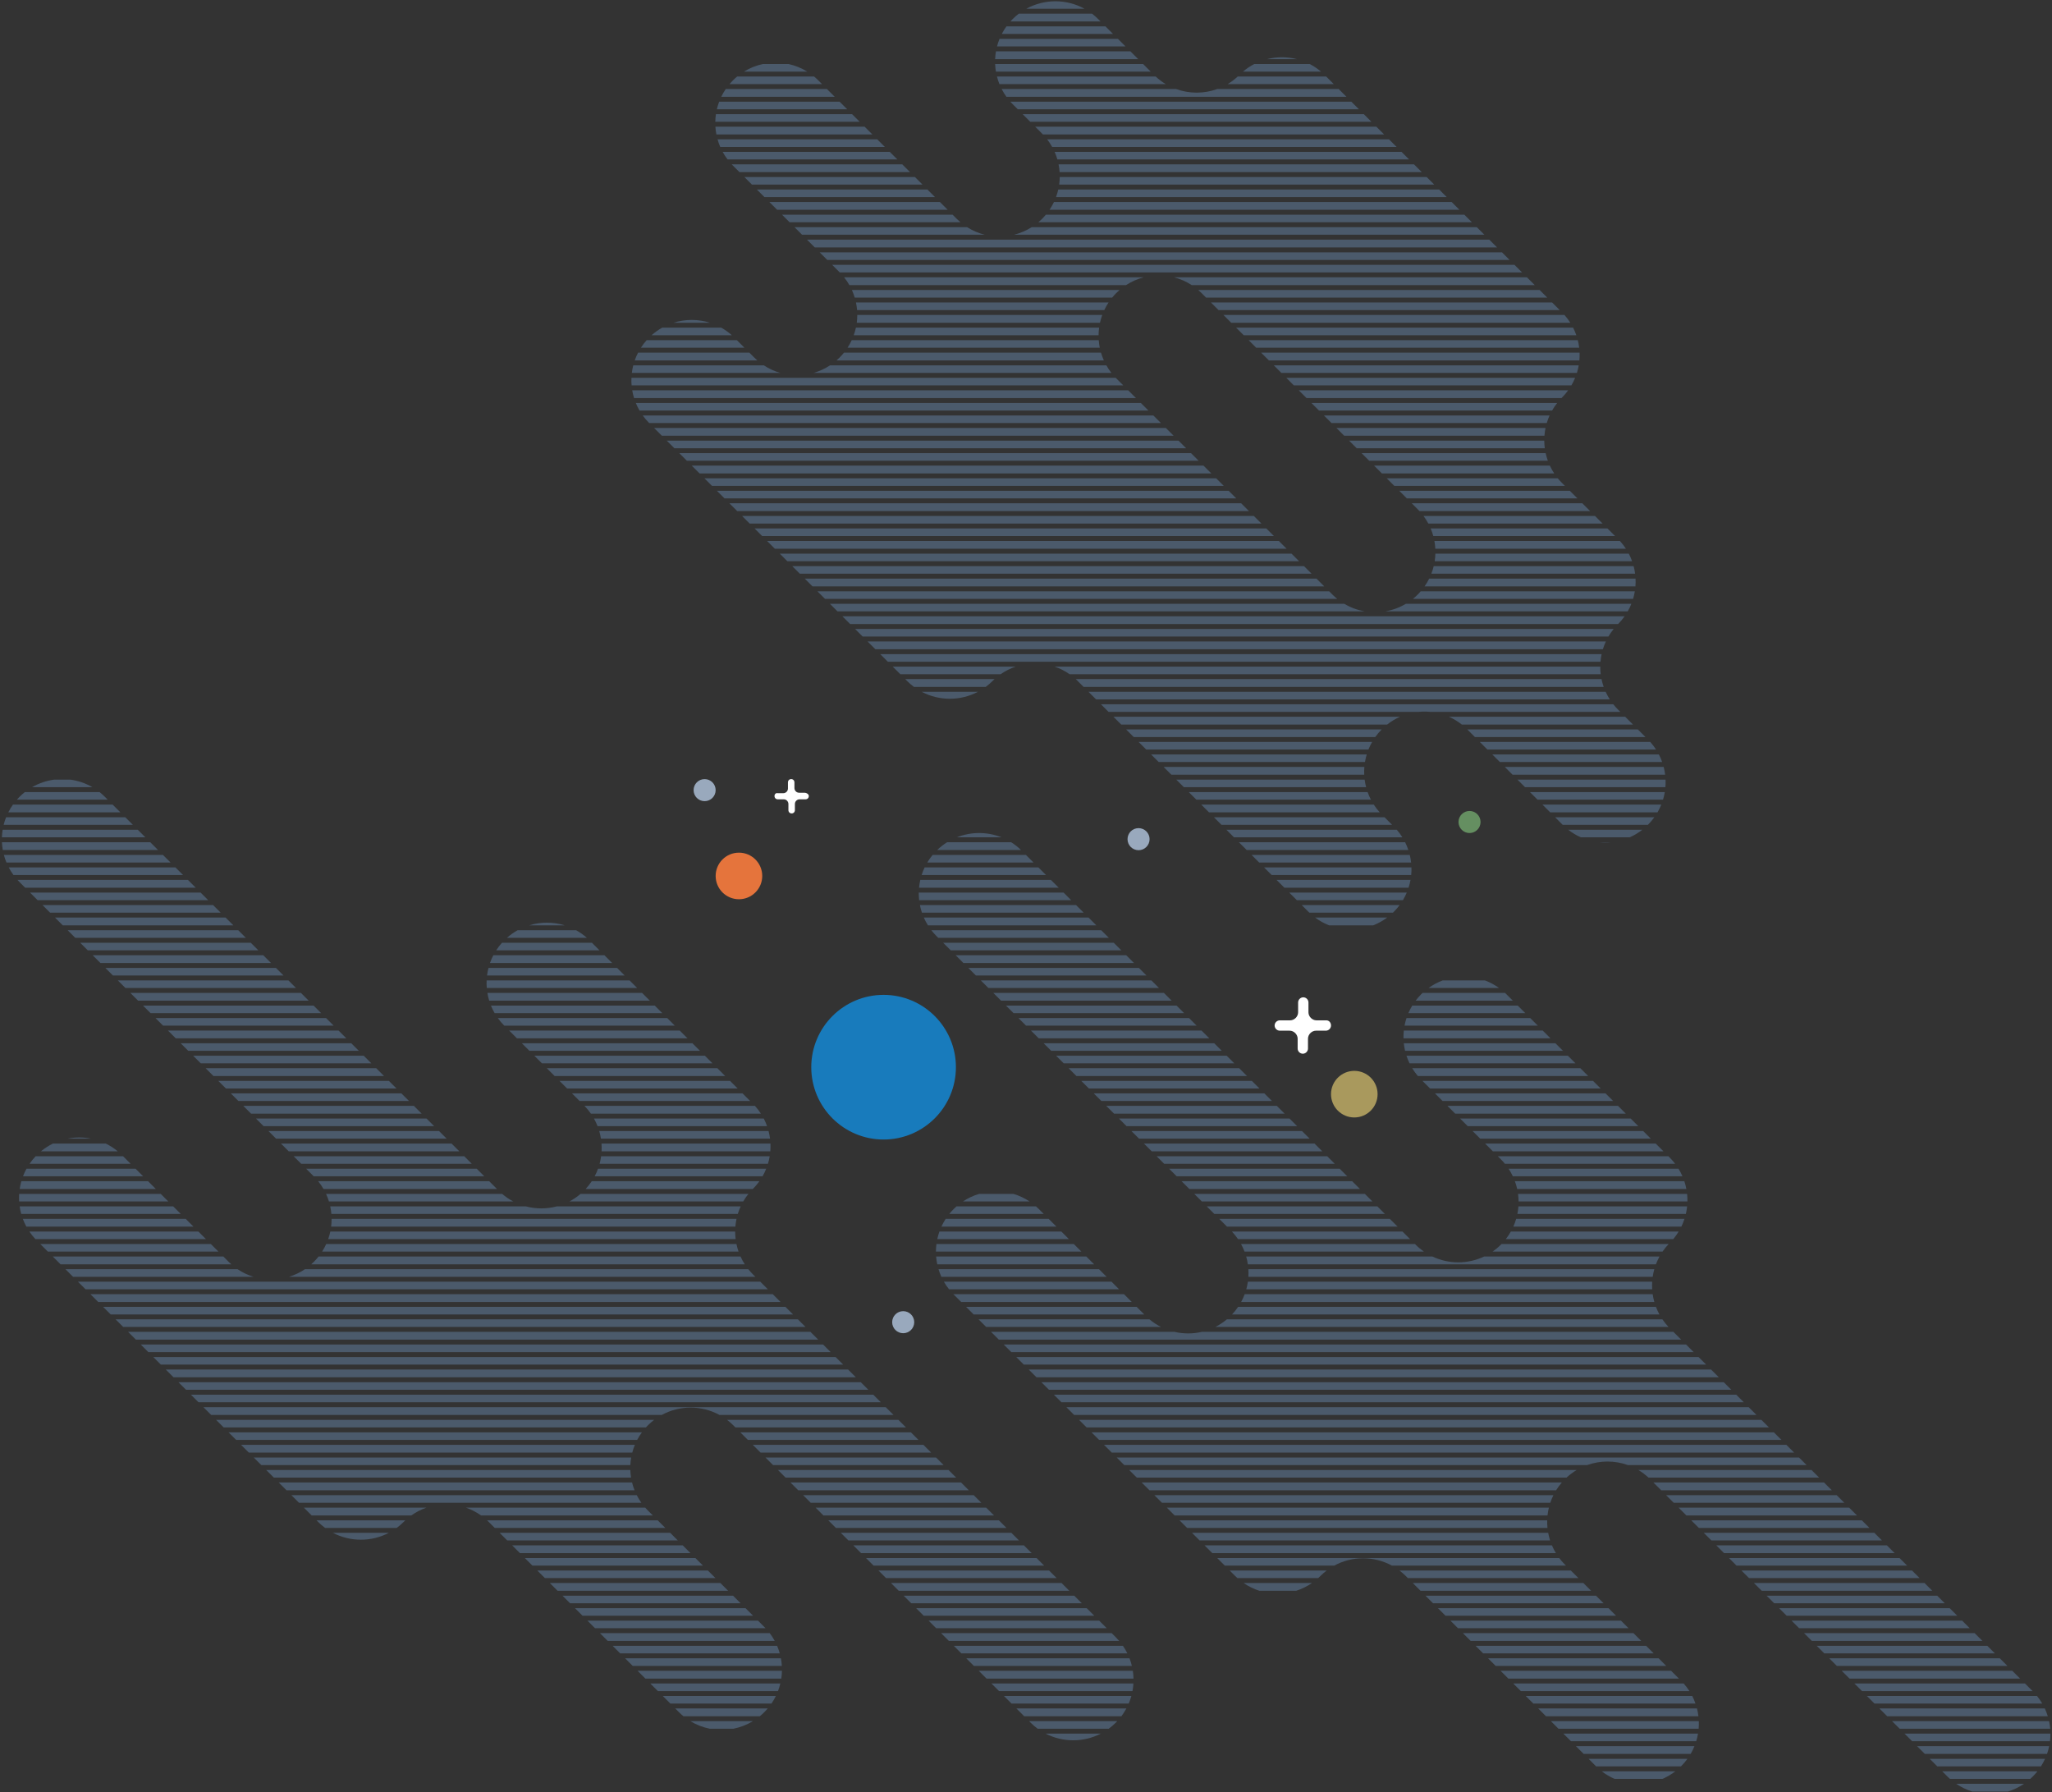 <svg width="837" height="731" viewBox="0 0 837 731" fill="none" xmlns="http://www.w3.org/2000/svg">
<rect x="0" y="0" width="837" height="731" fill="#333333" stroke="none"/>
<path fill-rule="evenodd" clip-rule="evenodd" d="M672.165 336.415C672.172 336.408 672.178 336.402 672.185 336.396C673.152 335.428 674.022 334.4 674.796 333.324H634.323L637.395 336.395C637.401 336.402 637.407 336.408 637.414 336.415H672.165ZM669.902 338.415H639.677C641.289 339.674 643.021 340.704 644.83 341.506H664.749C666.558 340.704 668.29 339.674 669.902 338.415ZM657.036 343.506H652.543C654.037 343.642 655.542 343.642 657.036 343.506ZM572.025 341.506C571.355 340.432 570.596 339.398 569.744 338.415H500.255L503.346 341.506H572.025ZM505.346 343.506H573.146C573.663 344.539 574.103 345.602 574.465 346.684H508.524L505.346 343.506ZM390.258 341.506C396.117 339.167 402.686 339.17 408.521 341.506H390.258ZM386.321 343.506H412.443C413.868 344.404 415.22 345.464 416.472 346.684H382.27C383.531 345.463 384.89 344.404 386.321 343.506ZM59.295 341.506L56.204 338.415H1.08C0.914 339.439 0.812 340.471 0.776 341.506H59.295ZM0.788 343.506H61.295L64.474 346.684H1.141C0.954 345.632 0.836 344.57 0.788 343.506ZM1.583 348.684C1.86 349.732 2.208 350.764 2.626 351.775H69.564L66.474 348.684H1.583ZM380.415 348.684C379.598 349.669 378.869 350.703 378.229 351.775H421.564L418.475 348.684H380.415ZM510.524 348.684L513.615 351.775H575.585C575.47 350.737 575.288 349.704 575.041 348.684H510.524ZM575.725 353.775H515.615L518.706 356.866H575.621C575.72 355.838 575.755 354.806 575.725 353.775ZM575.346 358.866H520.706L523.885 362.045H574.552C574.888 361.001 575.152 359.938 575.346 358.866ZM573.811 364.045H525.885L528.976 367.135H572.242C572.842 366.135 573.365 365.102 573.811 364.045ZM570.904 369.135H530.976L533.732 371.892C533.845 372.005 533.958 372.116 534.072 372.226H568.183C568.297 372.116 568.41 372.005 568.522 371.892C569.396 371.019 570.189 370.097 570.904 369.135ZM565.829 374.226H536.426C538.208 375.559 540.129 376.618 542.132 377.405H560.123C562.126 376.618 564.047 375.559 565.829 374.226ZM447.194 377.405L444.016 374.226H376.819C377.296 375.316 377.856 376.379 378.499 377.405H447.194ZM379.896 379.405H449.194L452.286 382.496H382.706L381.975 381.764C381.223 381.012 380.53 380.224 379.896 379.405ZM230.344 377.405C225.616 375.945 220.536 375.945 215.809 377.405H230.344ZM211.127 379.405H235.025C236.559 380.259 238.021 381.289 239.381 382.496H206.771C208.132 381.289 209.594 380.259 211.127 379.405ZM95.194 377.405L92.015 374.226H22.436L25.615 377.405H95.194ZM27.615 379.405H97.194L100.285 382.496H30.706L27.615 379.405ZM32.706 384.496L35.797 387.587H105.376L102.285 384.496H32.706ZM204.759 384.496C203.878 385.477 203.09 386.511 202.394 387.587H244.535L241.443 384.496H204.759ZM384.706 384.496L387.798 387.587H457.377L454.286 384.496H384.706ZM459.377 389.587H389.798L392.976 392.765H462.555L459.377 389.587ZM464.555 394.765H394.976L398.066 397.856H467.646L464.555 394.765ZM588.484 399.856H605.669C607.693 400.61 609.64 401.641 611.449 402.947H582.704C584.514 401.641 586.46 400.61 588.484 399.856ZM469.646 399.856H400.066L403.157 402.947H472.736L469.646 399.856ZM474.736 404.947H405.157L408.336 408.126H477.915L474.736 404.947ZM479.915 410.126H410.336L413.427 413.216H483.006L479.915 410.126ZM574.459 413.216C574.913 412.158 575.446 411.125 576.056 410.126H619.074L622.165 413.216H574.459ZM485.006 415.216H415.427L418.518 418.307H488.097L485.006 415.216ZM572.903 418.307C573.102 417.264 573.368 416.231 573.702 415.216H624.165L627.256 418.307H572.903ZM490.097 420.307H420.518L423.696 423.486H493.275L490.097 420.307ZM572.476 423.486C572.451 422.425 572.495 421.363 572.607 420.307H629.256L632.435 423.486H572.476ZM495.275 425.486H425.696L428.787 428.577H498.366L495.275 425.486ZM573.127 428.577C572.887 427.557 572.712 426.524 572.604 425.486H634.435L637.525 428.577H573.127ZM500.366 430.577H430.787L433.878 433.668H503.457L500.366 430.577ZM574.939 433.668C574.45 432.661 574.032 431.628 573.688 430.577H639.525L642.616 433.668H574.939ZM505.457 435.668H435.878L439.057 438.846H508.636L505.457 435.668ZM578.328 438.846C577.468 437.835 576.701 436.772 576.03 435.668H644.616L647.794 438.846H578.328ZM510.636 440.846H441.057L444.147 443.937H513.727L510.636 440.846ZM583.307 443.937L580.216 440.846H649.794L652.886 443.937H583.307ZM515.727 445.937H446.147L449.238 449.028H518.817L515.727 445.937ZM588.397 449.028L585.307 445.937H654.886L657.977 449.028H588.397ZM520.817 451.028H451.238L454.417 454.207H523.996L520.817 451.028ZM593.577 454.207L590.397 451.028H659.977L663.155 454.207H593.577ZM525.996 456.207H456.417L459.507 459.297H529.086L525.996 456.207ZM598.667 459.297L595.577 456.207H665.155L668.245 459.297H598.667ZM531.086 461.297H461.507L464.598 464.388H534.177L531.086 461.297ZM603.758 464.388L600.667 461.297H670.245L673.336 464.388H603.758ZM536.177 466.388H466.598L469.777 469.567H539.356L536.177 466.388ZM608.937 469.567L605.758 466.388H675.336L678.516 469.567H608.937ZM541.356 471.567H471.777L474.868 474.658H544.447L541.356 471.567ZM613.857 474.658C613.344 474.031 612.794 473.424 612.209 472.839L610.937 471.567H680.516L681.08 472.132C681.883 472.935 682.619 473.779 683.288 474.658H613.857ZM546.447 476.658H476.868L479.959 479.749H549.538L546.447 476.658ZM617.079 479.749C616.578 478.687 615.997 477.654 615.336 476.658H684.659C685.274 477.657 685.811 478.69 686.27 479.749H617.079ZM551.538 481.749H481.959L485.137 484.927H554.716L551.538 481.749ZM618.844 484.927C618.607 483.852 618.298 482.79 617.915 481.749H687.034C687.382 482.792 687.657 483.854 687.86 484.927H618.844ZM556.716 486.927H487.137L490.229 490.018H559.807L556.716 486.927ZM619.42 490.018C619.411 488.985 619.338 487.952 619.199 486.927H688.156C688.265 487.954 688.309 488.986 688.288 490.018H619.42ZM561.807 492.018H492.229L495.319 495.109H564.898L561.807 492.018ZM618.936 495.109C619.142 494.087 619.281 493.054 619.356 492.018H688.167C688.062 493.056 687.891 494.089 687.653 495.109H618.936ZM566.898 497.109H497.319L500.498 500.288H570.077L566.898 497.109ZM617.276 500.288C617.741 499.251 618.131 498.188 618.444 497.109H687.099C686.749 498.191 686.322 499.253 685.818 500.288H617.276ZM572.077 502.288H502.486C503.415 503.265 504.248 504.299 504.985 505.378H575.167L572.077 502.288ZM614.204 505.378C614.979 504.39 615.667 503.356 616.269 502.288H684.726C684.073 503.36 683.331 504.394 682.5 505.378H614.204ZM577.167 507.378H506.215C506.767 508.381 507.244 509.414 507.646 510.469H580.814C579.62 509.64 578.482 508.693 577.418 507.629L577.167 507.378ZM608.812 510.469C610.007 509.64 611.145 508.693 612.209 507.629C612.292 507.546 612.374 507.462 612.456 507.378H680.636C679.707 508.355 678.874 509.389 678.137 510.469H608.812ZM584.266 512.469C590.924 515.632 598.703 515.632 605.361 512.469H676.906C676.339 513.5 675.851 514.562 675.442 515.648H508.993C508.836 514.577 508.608 513.515 508.311 512.469H584.266ZM441.101 510.469L438.01 507.378H381.964C381.832 508.404 381.766 509.436 381.763 510.469H441.101ZM381.839 512.469H443.101L446.279 515.648H382.299C382.076 514.597 381.923 513.535 381.839 512.469ZM301.254 510.469C300.898 509.455 300.611 508.422 300.393 507.378H133.064C132.584 508.438 132.024 509.471 131.385 510.469H301.254ZM129.958 512.469H302.057C302.552 513.56 303.13 514.623 303.793 515.648H126.95C127.321 515.318 127.685 514.976 128.041 514.62C128.729 513.932 129.368 513.213 129.958 512.469ZM89.1 510.469L86.009 507.378H16.429L19.52 510.469H89.1ZM21.52 512.469H91.1L93.251 514.62C93.607 514.976 93.971 515.318 94.342 515.648H24.699L21.52 512.469ZM26.699 517.648L29.79 520.739H103.381C101.122 520.042 98.944 519.011 96.921 517.648H26.699ZM124.371 517.648C122.348 519.011 120.17 520.042 117.911 520.739H308.108L307.08 519.711C306.419 519.05 305.804 518.361 305.233 517.648H124.371ZM382.812 517.648C383.129 518.698 383.518 519.731 383.978 520.739H451.371L448.279 517.648H382.812ZM509.203 517.648C509.269 518.677 509.271 519.71 509.207 520.739H674.129C674.281 519.698 674.501 518.666 674.787 517.648H509.203ZM673.919 522.739H509.002C508.853 523.779 508.636 524.812 508.353 525.83H673.915C673.852 524.801 673.854 523.768 673.919 522.739ZM674.12 527.83H507.703C507.298 528.915 506.814 529.977 506.251 531.008H674.793C674.498 529.962 674.273 528.9 674.12 527.83ZM675.451 533.008H505.029C504.297 534.087 503.47 535.121 502.547 536.099H676.871C676.323 535.096 675.85 534.063 675.451 533.008ZM678.092 538.099H500.427C498.963 539.326 497.391 540.357 495.745 541.19H680.574C679.651 540.212 678.824 539.178 678.092 538.099ZM682.559 543.19H490.243C486.564 544.047 482.729 544.047 479.05 543.19H404.242L407.421 546.369H685.738L682.559 543.19ZM687.738 548.369H409.421L412.511 551.459H690.828L687.738 548.369ZM692.828 553.459H414.511L417.602 556.55H695.919L692.828 553.459ZM697.919 558.55H419.602L422.781 561.729H701.098L697.919 558.55ZM703.098 563.729H424.781L427.872 566.82H706.189L703.098 563.729ZM708.189 568.82H429.872L432.963 571.911H711.28L708.189 568.82ZM713.28 573.911H434.963L438.141 577.089H716.458L713.28 573.911ZM718.458 579.089H440.141L443.232 582.18H721.549L718.458 579.089ZM723.549 584.18H445.232L448.323 587.271H726.64L723.549 584.18ZM728.64 589.271H450.323L453.502 592.45H731.819L728.64 589.271ZM733.819 594.45H455.502L458.592 597.54H647.358C652.737 595.604 658.654 595.604 664.033 597.54H736.909L733.819 594.45ZM738.909 599.54H668.266C669.721 600.407 671.106 601.437 672.396 602.631H742L738.909 599.54ZM744 604.631H674.422L677.601 607.81H747.18L744 604.631ZM749.18 609.81H679.601L682.691 612.901H752.271L749.18 609.81ZM754.271 614.901H684.691L687.87 618.079H757.448L754.271 614.901ZM759.448 620.079H689.87L692.961 623.17H762.54L759.448 620.079ZM764.54 625.17H694.961L698.052 628.261H767.631L764.54 625.17ZM769.631 630.261H700.052L703.23 633.44H772.809L769.631 630.261ZM774.809 635.44H705.23L708.321 638.531H777.9L774.809 635.44ZM779.9 640.531H710.321L713.412 643.621H782.991L779.9 640.531ZM784.991 645.621H715.412L718.591 648.8H788.17L784.991 645.621ZM790.17 650.8H720.591L723.682 653.891H793.261L790.17 650.8ZM795.261 655.891H725.682L728.772 658.982H798.352L795.261 655.891ZM800.352 660.982H730.772L733.863 664.073H803.442L800.352 660.982ZM805.442 666.073H735.863L739.042 669.251H808.621L805.442 666.073ZM810.621 671.251H741.042L744.133 674.342H813.712L810.621 671.251ZM815.712 676.342H746.133L749.224 679.433H818.803L815.712 676.342ZM820.803 681.433H751.224L754.402 684.612H823.981L820.803 681.433ZM825.981 686.612H756.402L759.493 689.703H829.072L825.981 686.612ZM830.883 691.703H761.493L764.584 694.793H833.021C832.396 693.723 831.684 692.689 830.883 691.703ZM834.067 696.793H766.584L769.763 699.972H835.287C834.957 698.891 834.55 697.829 834.067 696.793ZM835.807 701.972H771.763L774.854 705.063H836.271C836.182 704.026 836.027 702.993 835.807 701.972ZM836.361 707.063H776.854L779.944 710.154H836.181C836.306 709.127 836.366 708.095 836.361 707.063ZM835.854 712.154H781.944L785.123 715.333H834.973C835.339 714.29 835.633 713.228 835.854 712.154ZM834.17 717.333H787.123L790.213 720.423H832.489C833.129 719.426 833.689 718.393 834.17 717.333ZM831.062 722.423H792.213L794.359 724.569C794.686 724.895 795.019 725.21 795.357 725.514H828.15C828.489 725.21 828.822 724.895 829.148 724.569C829.835 723.882 830.473 723.165 831.062 722.423ZM825.601 727.514H797.907C799.969 728.922 802.194 729.981 804.505 730.693H819.003C821.313 729.981 823.539 728.922 825.601 727.514ZM678.136 725.514C679.971 724.718 681.729 723.688 683.366 722.423H653.339C654.976 723.688 656.734 724.718 658.569 725.514H678.136ZM669.469 727.514H667.236C667.979 727.547 668.726 727.547 669.469 727.514ZM651.056 720.423H685.649C685.682 720.391 685.715 720.358 685.747 720.326C686.691 719.382 687.543 718.38 688.302 717.333H647.965L650.959 720.327C650.991 720.359 651.023 720.391 651.056 720.423ZM645.965 715.333H689.607C690.209 714.304 690.73 713.241 691.17 712.154H642.785L645.965 715.333ZM640.785 710.154H691.879C692.19 709.137 692.436 708.104 692.612 707.063H637.694L640.785 710.154ZM635.694 705.063H692.868C692.957 704.035 692.981 703.002 692.941 701.972H632.604L635.694 705.063ZM455.727 701.972C455.538 702.173 455.345 702.372 455.148 702.569C454.229 703.488 453.256 704.319 452.239 705.063H423.269C422.252 704.319 421.278 703.488 420.359 702.569L419.762 701.972H455.727ZM630.604 699.972H692.782C692.653 698.903 692.454 697.841 692.185 696.793H627.426L630.604 699.972ZM459.447 696.793C458.857 697.892 458.179 698.955 457.41 699.972H417.762L414.584 696.793H459.447ZM625.426 694.793H691.578C691.209 693.74 690.768 692.708 690.251 691.703H622.335L625.426 694.793ZM461.481 691.703C461.193 692.75 460.835 693.783 460.406 694.793H412.584L409.493 691.703H461.481ZM620.335 689.703H689.101C688.412 688.627 687.633 687.593 686.761 686.612H617.243L620.335 689.703ZM462.318 686.612C462.258 687.647 462.133 688.68 461.942 689.703H407.493L404.401 686.612H462.318ZM615.243 684.612H684.822L681.644 681.433H612.064L615.243 684.612ZM462.075 681.433C462.236 682.486 462.33 683.548 462.354 684.612H402.401L399.224 681.433H462.075ZM610.064 679.433H679.644L676.553 676.342H606.974L610.064 679.433ZM460.725 676.342C461.114 677.354 461.434 678.387 461.684 679.433H397.224L394.132 676.342H460.725ZM604.974 674.342H674.553L671.462 671.251H601.883L604.974 674.342ZM458.041 671.251C458.726 672.246 459.329 673.279 459.851 674.342H392.132L389.041 671.251H458.041ZM599.883 669.251H669.462L666.283 666.073H596.704L599.883 669.251ZM453.442 666.073L455.148 667.779C455.625 668.256 456.078 668.747 456.508 669.251H387.041L383.862 666.073H453.442ZM594.704 664.073H664.283L661.192 660.982H591.613L594.704 664.073ZM448.352 660.982L451.442 664.073H381.862L378.771 660.982H448.352ZM589.613 658.982H659.192L656.102 655.891H586.522L589.613 658.982ZM443.26 655.891L446.352 658.982H376.771L373.681 655.891H443.26ZM584.522 653.891H654.102L651.011 650.8H581.432L584.522 653.891ZM438.169 650.8L441.26 653.891H371.681L368.59 650.8H438.169ZM528.71 648.8H513.698C511.437 648.076 509.258 647.017 507.24 645.621H535.168C533.15 647.017 530.972 648.076 528.71 648.8ZM579.432 648.8H649.011L645.832 645.621H576.253L579.432 648.8ZM574.253 643.621H643.832L640.741 640.531H570.838C571.726 641.204 572.578 641.947 573.389 642.757L574.253 643.621ZM567.747 638.531C560.439 634.549 551.548 634.549 544.24 638.531H499.583L496.492 635.44H635.999C636.692 636.363 637.46 637.249 638.301 638.09L638.741 638.531H567.747ZM634.646 633.44C634.021 632.413 633.48 631.35 633.021 630.261H491.313L494.492 633.44H634.646ZM420.809 633.44L417.631 630.261H348.051L351.229 633.44H420.809ZM281.65 633.44L278.472 630.261H208.892L212.07 633.44H281.65ZM214.07 635.44H283.65L286.741 638.531H217.161L214.07 635.44ZM219.161 640.531L222.252 643.621H291.832L288.741 640.531H219.161ZM358.32 640.531L361.411 643.621H430.991L427.9 640.531H358.32ZM425.9 638.531L422.809 635.44H353.229L356.32 638.531H425.9ZM501.583 640.531H541.149C540.262 641.204 539.409 641.947 538.599 642.757C538.301 643.054 537.998 643.342 537.689 643.621H504.719C504.41 643.342 504.107 643.054 503.81 642.757L501.583 640.531ZM432.991 645.621L436.169 648.8H366.59L363.411 645.621H432.991ZM293.832 645.621H224.252L227.431 648.8H297.01L293.832 645.621ZM299.01 650.8H229.431L232.521 653.891H302.101L299.01 650.8ZM304.101 655.891H234.521L237.612 658.982H307.191L304.101 655.891ZM309.191 660.982H239.612L242.703 664.073H312.267C312.097 663.892 311.924 663.714 311.747 663.537L309.191 660.982ZM313.962 666.073H244.703L247.882 669.251H316.013C315.419 668.153 314.735 667.09 313.962 666.073ZM316.979 671.251H249.882L252.973 674.342H318.063C317.772 673.294 317.411 672.261 316.979 671.251ZM318.529 676.342H254.973L258.063 679.433H318.914C318.852 678.397 318.723 677.365 318.529 676.342ZM318.955 681.433H260.063L263.241 684.612H318.685C318.844 683.558 318.934 682.496 318.955 681.433ZM318.298 686.612H265.241L268.333 689.703H317.347C317.732 688.69 318.051 687.657 318.298 686.612ZM316.48 691.703H270.333L273.424 694.793H314.682C315.362 693.799 315.962 692.765 316.48 691.703ZM313.157 696.793H275.424L276.957 698.327C277.541 698.911 278.146 699.459 278.771 699.972H309.932C310.557 699.459 311.163 698.91 311.747 698.326C312.243 697.83 312.713 697.319 313.157 696.793ZM307.112 701.972H281.591C284.071 703.481 286.761 704.511 289.525 705.063H299.179C301.943 704.511 304.632 703.481 307.112 701.972ZM426.505 707.063C433.545 710.688 441.961 710.688 449.002 707.063H426.505ZM206.892 628.261H276.472L273.381 625.17H203.801L206.892 628.261ZM201.801 623.17H271.381L268.29 620.079H198.684C198.922 620.3 199.156 620.526 199.388 620.757L201.801 623.17ZM165.303 620.079C165.064 620.3 164.83 620.526 164.599 620.757C163.713 621.643 162.776 622.448 161.799 623.17H132.609C131.631 622.448 130.695 621.643 129.809 620.757L129.131 620.079H165.303ZM196.224 618.079H266.29L264.301 616.09C263.914 615.703 263.542 615.306 263.187 614.901H190.06C192.221 615.65 194.298 616.709 196.224 618.079ZM173.927 614.901C171.766 615.65 169.688 616.709 167.763 618.079H127.131L123.953 614.901H173.927ZM121.953 612.901H261.605C260.9 611.908 260.279 610.874 259.739 609.81H118.862L121.953 612.901ZM116.862 607.81H258.835C258.42 606.77 258.079 605.708 257.812 604.631H113.683L116.862 607.81ZM111.683 602.631H257.403C257.238 601.607 257.138 600.574 257.103 599.54H108.592L111.683 602.631ZM106.592 597.54H257.115C257.164 596.505 257.276 595.473 257.455 594.45H103.501L106.592 597.54ZM101.501 592.45H257.892C258.174 591.372 258.53 590.31 258.961 589.271H98.323L101.501 592.45ZM96.323 587.271H259.898C260.458 586.205 261.102 585.172 261.829 584.18H93.231L96.323 587.271ZM91.231 582.18H263.463C263.733 581.881 264.013 581.588 264.301 581.3C265.105 580.496 265.951 579.759 266.832 579.089H88.141L91.231 582.18ZM86.141 577.089H269.916C277.237 573.088 286.153 573.088 293.475 577.089H364.458L361.28 573.911H82.962L86.141 577.089ZM80.962 571.911H359.28L356.189 568.82H77.872L80.962 571.911ZM75.872 566.82H354.189L351.098 563.729H72.78L75.872 566.82ZM70.78 561.729H349.098L345.919 558.55H67.602L70.78 561.729ZM65.602 556.55H343.919L340.828 553.459H62.51L65.602 556.55ZM60.51 551.459H338.828L335.738 548.369H57.42L60.51 551.459ZM55.42 546.369H333.738L330.559 543.19H52.241L55.42 546.369ZM50.241 541.19H328.559L325.468 538.099H47.15L50.241 541.19ZM45.15 536.099H323.468L320.377 533.008H42.059L45.15 536.099ZM40.059 531.008H318.377L315.199 527.83H36.881L40.059 531.008ZM34.881 525.83H313.199L310.108 522.739H31.79L34.881 525.83ZM385.005 522.739C385.618 523.809 386.317 524.842 387.104 525.83H456.462L453.371 522.739H385.005ZM458.462 527.83H388.882C388.912 527.861 388.943 527.892 388.975 527.923L392.06 531.008H461.64L458.462 527.83ZM463.64 533.008H394.06L397.15 536.099H466.73L463.64 533.008ZM468.866 538.099H399.15L402.241 541.19H473.548C471.902 540.357 470.33 539.326 468.866 538.099ZM366.458 579.089H296.559C297.439 579.759 298.285 580.496 299.09 581.3L299.97 582.18H369.549L366.458 579.089ZM371.549 584.18H301.97L305.061 587.271H374.64L371.549 584.18ZM376.64 589.271H307.061L310.239 592.45H379.819L376.64 589.271ZM381.819 594.45H312.239L315.33 597.54H384.909L381.819 594.45ZM386.909 599.54H317.33L320.421 602.631H390L386.909 599.54ZM392 604.631H322.421L325.6 607.81H395.18L392 604.631ZM468.862 607.81L465.684 604.631H637.063C636.19 605.641 635.413 606.704 634.731 607.81H468.862ZM397.18 609.81H327.6L330.69 612.901H400.271L397.18 609.81ZM473.953 612.901L470.862 609.81H633.624C633.127 610.816 632.703 611.849 632.353 612.901H473.953ZM402.271 614.901H332.69L335.869 618.079H405.448L402.271 614.901ZM479.132 618.079L475.953 614.901H631.778C631.524 615.949 631.341 617.011 631.228 618.079H479.132ZM407.448 620.079H337.869L340.96 623.17H410.54L407.448 620.079ZM484.223 623.17L481.132 620.079H631.097C631.071 621.111 631.109 622.143 631.213 623.17H484.223ZM412.54 625.17H342.96L346.051 628.261H415.631L412.54 625.17ZM489.313 628.261L486.223 625.17H631.497C631.689 626.213 631.949 627.245 632.277 628.261H489.313ZM638.996 602.631H463.684L460.592 599.54H643.125C641.67 600.407 640.285 601.437 638.996 602.631ZM158.607 625.17H135.8C142.924 628.903 151.484 628.903 158.607 625.17ZM14.445 505.378H84.009L80.919 502.288H11.97C12.7 503.367 13.525 504.401 14.445 505.378ZM10.752 500.288H78.919L75.74 497.109H9.303C9.707 498.194 10.19 499.257 10.752 500.288ZM8.656 495.109H73.74L70.649 492.018H8.01C8.158 493.058 8.374 494.091 8.656 495.109ZM7.807 490.018H68.649L65.558 486.927H7.814C7.747 487.956 7.745 488.989 7.807 490.018ZM8.026 484.927H63.558L60.38 481.749H8.711C8.412 482.795 8.184 483.857 8.026 484.927ZM9.378 479.749H58.38L55.289 476.658H10.812C10.259 477.661 9.781 478.694 9.378 479.749ZM12.045 474.658H53.289L50.198 471.567H14.551C13.62 472.544 12.785 473.578 12.045 474.658ZM16.693 469.567H48.045C46.507 468.291 44.85 467.231 43.115 466.388H21.623C19.889 467.231 18.231 468.291 16.693 469.567ZM27.586 464.388H37.151C33.996 463.764 30.742 463.764 27.586 464.388ZM114.598 466.388L117.777 469.567H187.355L184.177 466.388H114.598ZM182.177 464.388H112.598L109.507 461.297H179.086L182.177 464.388ZM245.352 466.388C245.431 467.446 245.441 468.508 245.384 469.567H314.209C314.297 468.509 314.315 467.447 314.267 466.388H245.352ZM314.093 464.388H245.119C244.955 463.347 244.724 462.314 244.425 461.297H313.493C313.76 462.316 313.96 463.348 314.093 464.388ZM312.879 459.297C312.506 458.244 312.059 457.211 311.537 456.207H242.282C242.845 457.209 243.332 458.242 243.743 459.297H312.879ZM177.086 459.297L173.996 456.207H104.417L107.507 459.297H177.086ZM102.417 454.207H171.996L168.816 451.028H99.238L102.417 454.207ZM97.238 449.028H166.816L163.726 445.937H94.147L97.238 449.028ZM92.147 443.937H161.726L158.635 440.846H89.056L92.147 443.937ZM87.056 438.846H156.635L153.457 435.668H83.878L87.056 438.846ZM81.878 433.668H151.457L148.366 430.577H78.787L81.878 433.668ZM76.787 428.577H146.366L143.275 425.486H73.696L76.787 428.577ZM71.696 423.486H141.275L138.096 420.307H68.517L71.696 423.486ZM66.517 418.307H136.096L133.005 415.216H63.426L66.517 418.307ZM61.426 413.216H131.005L127.915 410.126H58.336L61.426 413.216ZM56.336 408.126H125.915L122.736 404.947H53.157L56.336 408.126ZM51.157 402.947H120.736L117.645 399.856H48.066L51.157 402.947ZM46.066 397.856H115.645L112.554 394.765H42.975L46.066 397.856ZM40.975 392.765H110.554L107.376 389.587H37.797L40.975 392.765ZM201.23 389.587C200.694 390.619 200.235 391.682 199.855 392.765H249.713L246.535 389.587H201.23ZM251.713 394.765H199.248C198.985 395.784 198.789 396.817 198.659 397.856H254.804L251.713 394.765ZM256.804 399.856H198.491C198.447 400.886 198.467 401.919 198.552 402.947H259.895L256.804 399.856ZM261.895 404.947H198.8C198.978 406.019 199.226 407.081 199.545 408.126H265.073L261.895 404.947ZM267.073 410.126H200.253C200.68 411.182 201.183 412.215 201.762 413.216H270.164L267.073 410.126ZM272.164 415.216H203.053C203.83 416.301 204.706 417.337 205.682 418.312L275.255 418.307L272.164 415.216ZM277.255 420.307H207.677L210.855 423.486H280.434L277.255 420.307ZM282.434 425.486H212.855L215.946 428.577H285.524L282.434 425.486ZM287.524 430.577H217.946L221.037 433.668H290.616L287.524 430.577ZM292.616 435.668H223.037L226.215 438.846H295.794L292.616 435.668ZM297.794 440.846H228.215L231.306 443.937H300.885L297.794 440.846ZM302.885 445.937H233.306L236.396 449.028H305.976L302.885 445.937ZM307.933 451.028H238.395C239.375 452.029 240.253 453.093 241.028 454.207H310.375C309.659 453.099 308.845 452.035 307.933 451.028ZM313.96 471.567H245.194C245.053 472.607 244.844 473.639 244.569 474.658H313.24C313.548 473.641 313.787 472.608 313.96 471.567ZM312.539 476.658H243.937C243.553 477.712 243.095 478.745 242.562 479.749H311.044C311.618 478.747 312.117 477.714 312.539 476.658ZM309.764 481.749H241.376C240.645 482.858 239.813 483.922 238.884 484.927L307.08 484.922C308.078 483.924 308.973 482.862 309.764 481.749ZM305.28 486.927H236.808C235.387 488.146 233.86 489.176 232.262 490.018H303.16C303.779 488.948 304.486 487.914 305.28 486.927ZM302.124 492.018H227.134C222.996 493.115 218.63 493.115 214.492 492.018H134.698C134.918 493.039 135.073 494.072 135.162 495.109H300.944C301.266 494.059 301.659 493.026 302.124 492.018ZM387.198 495.109C387.749 494.427 388.341 493.767 388.975 493.133C389.362 492.746 389.759 492.374 390.164 492.018H422.575C422.98 492.374 423.377 492.746 423.765 493.133L425.74 495.109H387.198ZM300.424 497.109H135.253C135.258 498.171 135.194 499.233 135.062 500.288H299.951C300.039 499.221 300.197 498.159 300.424 497.109ZM383.991 500.288C384.491 499.196 385.075 498.133 385.744 497.109H427.74L430.92 500.288H383.991ZM299.868 502.288H134.729C134.51 503.332 134.223 504.364 133.867 505.378H300.059C299.931 504.352 299.868 503.32 299.868 502.288ZM382.306 505.378C382.528 504.334 382.819 503.302 383.18 502.288H432.92L436.01 505.378H382.306ZM419.964 490.018H392.775C394.847 488.64 397.08 487.61 399.394 486.927H413.346C415.659 487.61 417.893 488.64 419.964 490.018ZM134.177 490.018H209.364C207.766 489.176 206.239 488.146 204.818 486.927H132.998C133.462 487.935 133.855 488.968 134.177 490.018ZM131.96 484.927H202.716L199.538 481.749H129.771C130.593 482.762 131.323 483.825 131.96 484.927ZM127.959 479.749H197.538L194.447 476.658H124.868L127.959 479.749ZM122.868 474.658H192.447L189.355 471.567H119.777L122.868 474.658ZM617.074 408.126H577.416C578.101 407.219 578.855 406.349 579.682 405.523C579.878 405.327 580.076 405.135 580.277 404.947H613.876C614.077 405.135 614.275 405.327 614.472 405.523L617.074 408.126ZM20.436 372.226H90.015L86.924 369.135H17.345L20.436 372.226ZM15.345 367.135H84.924L81.835 364.045H12.255L15.345 367.135ZM10.255 362.045H79.835L76.655 358.866H7.119C7.395 359.171 7.68 359.47 7.974 359.764L10.255 362.045ZM5.489 356.866H74.655L71.564 353.775H3.562C4.121 354.841 4.763 355.874 5.489 356.866ZM377.156 353.775C376.675 354.782 376.267 355.815 375.931 356.866H426.656L423.564 353.775H377.156ZM428.656 358.866H375.383C375.143 359.915 374.972 360.978 374.871 362.045H431.835L428.656 358.866ZM433.835 364.045H374.764C374.75 365.076 374.802 366.109 374.917 367.135H436.925L433.835 364.045ZM438.925 369.135H375.226C375.431 370.178 375.705 371.211 376.047 372.226H442.016L438.925 369.135ZM1.49 336.415H54.204L51.113 333.324H2.48C2.081 334.336 1.75 335.368 1.49 336.415ZM3.377 331.324H49.113L45.935 328.145H5.292C4.566 329.166 3.928 330.229 3.377 331.324ZM6.875 326.145H43.935L42.693 324.903C42.031 324.241 41.339 323.625 40.623 323.054H10.129C9.383 323.645 8.664 324.285 7.974 324.974C7.593 325.355 7.227 325.746 6.875 326.145ZM13.07 321.054H37.697C34.868 319.41 31.776 318.379 28.616 317.964H22.173C19.011 318.379 15.912 319.409 13.07 321.054ZM479.804 317.964L482.895 321.054H557.229C556.963 320.036 556.764 319.003 556.631 317.964H479.804ZM556.457 315.964H477.804L474.625 312.785H556.516C556.428 313.842 556.408 314.904 556.457 315.964ZM616.963 315.964H679.21C679.077 314.895 678.875 313.833 678.602 312.785H613.784L616.963 315.964ZM618.963 317.964H679.376C679.419 318.994 679.397 320.026 679.312 321.054H622.054L618.963 317.964ZM624.054 323.054H679.062C678.889 324.096 678.647 325.129 678.34 326.145H627.145L624.054 323.054ZM557.843 323.054H484.895L487.985 326.145H559.186C558.664 325.141 558.216 324.108 557.843 323.054ZM560.347 328.145H489.985L493.164 331.324H562.787C561.875 330.317 561.062 329.254 560.347 328.145ZM632.323 331.324H676.09C676.687 330.295 677.203 329.233 677.639 328.145H629.145L632.323 331.324ZM564.744 333.324H495.164L498.255 336.415H567.835L564.744 333.324ZM611.784 310.785H677.988C677.615 309.732 677.169 308.699 676.648 307.694H608.693L611.784 310.785ZM556.764 310.785C556.937 309.743 557.177 308.711 557.484 307.694H469.534L472.625 310.785H556.764ZM467.534 305.694H558.186C558.608 304.638 559.106 303.605 559.682 302.603H464.443L467.534 305.694ZM462.443 300.603H560.963C561.732 299.521 562.6 298.486 563.565 297.512H459.353L462.443 300.603ZM457.353 295.512H565.801C567.441 294.214 569.209 293.154 571.057 292.334H454.174L457.353 295.512ZM452.174 290.334H578.686C580.251 290.184 581.827 290.184 583.393 290.334H660.912L659.951 289.373C659.27 288.691 658.637 287.98 658.052 287.243H449.083L452.174 290.334ZM447.083 285.243H656.621C655.98 284.246 655.419 283.212 654.938 282.152H443.992L447.083 285.243ZM441.992 280.152H654.133C653.766 279.109 653.472 278.047 653.25 276.973H438.775C439.061 277.233 439.341 277.501 439.616 277.776L441.992 280.152ZM405.668 276.973C405.383 277.233 405.103 277.501 404.827 277.776C403.956 278.647 403.037 279.439 402.078 280.152H372.787C371.828 279.439 370.908 278.647 370.037 277.776L369.234 276.973H405.668ZM436.274 274.973H652.921C652.796 273.947 652.735 272.915 652.739 271.883H430.179C432.312 272.611 434.366 273.641 436.274 274.973ZM414.266 271.883C412.132 272.611 410.078 273.641 408.17 274.973H367.234L364.144 271.883H414.266ZM362.144 269.883H652.828C652.916 268.845 653.07 267.813 653.29 266.792H359.053L362.144 269.883ZM357.053 264.792H653.809C654.138 263.711 654.544 262.649 655.025 261.613H353.874L357.053 264.792ZM351.874 259.613H656.07C656.694 258.542 657.406 257.509 658.205 256.522H348.783L351.874 259.613ZM346.783 254.522H660.012C661.005 253.522 661.896 252.458 662.683 251.344H343.604L346.783 254.522ZM341.604 249.344H556.681C553.769 248.84 550.93 247.81 548.316 246.253H338.514L341.604 249.344ZM336.514 244.253H545.447C544.771 243.707 544.118 243.12 543.49 242.492L542.161 241.162H333.424L336.514 244.253ZM331.424 239.162H540.161L536.982 235.984H328.245L331.424 239.162ZM326.245 233.984H534.982L531.891 230.892H323.153L326.245 233.984ZM321.153 228.892H529.891L526.8 225.802H318.062L321.153 228.892ZM316.062 223.802H524.8L521.622 220.624H312.885L316.062 223.802ZM310.885 218.624H519.622L516.531 215.533H307.794L310.885 218.624ZM305.794 213.533H514.531L511.44 210.441H302.703L305.794 213.533ZM300.703 208.441H509.44L506.262 205.263H297.524L300.703 208.441ZM295.524 203.263H504.262L501.17 200.171H292.433L295.524 203.263ZM290.433 198.171H499.17L496.08 195.082H287.343L290.433 198.171ZM285.344 193.082H494.08L490.901 189.902H282.164L285.344 193.082ZM280.164 187.902H488.901L485.811 184.812H277.073L280.164 187.902ZM275.073 182.812H483.811L480.72 179.721H271.982L275.073 182.812ZM269.982 177.721H478.72L475.541 174.542H266.805L269.982 177.721ZM264.805 172.542H473.541L470.45 169.452H262.164C262.931 170.515 263.793 171.531 264.75 172.488L264.805 172.542ZM260.865 167.452H468.45L465.359 164.36H259.346C259.775 165.417 260.282 166.45 260.865 167.452ZM258.632 162.36H463.359L460.181 159.182H257.878C258.058 160.253 258.31 161.315 258.632 162.36ZM257.626 157.182H458.181L455.314 154.315C455.24 154.241 455.166 154.166 455.093 154.091H257.558C257.516 155.121 257.539 156.154 257.626 157.182ZM257.721 152.091H318.277C315.928 151.417 313.659 150.387 311.555 149H258.301C258.041 150.02 257.848 151.052 257.721 152.091ZM258.902 147H308.924C308.496 146.628 308.078 146.238 307.671 145.83L305.662 143.822H260.269C259.735 144.854 259.279 145.917 258.902 147ZM261.424 141.822H303.662L300.571 138.73H263.774C262.898 139.712 262.115 140.746 261.424 141.822ZM265.773 136.73H298.516C297.167 135.526 295.719 134.496 294.199 133.64H270.09C268.57 134.496 267.122 135.526 265.773 136.73ZM274.688 131.64H289.601C284.757 130.102 279.532 130.102 274.688 131.64ZM349.118 133.64C348.893 134.684 348.599 135.717 348.236 136.73H448.103C448.11 135.698 448.184 134.665 448.321 133.64H349.118ZM448.674 131.64H349.465C349.603 130.585 349.673 129.523 349.673 128.461H449.599C449.218 129.503 448.909 130.565 448.674 131.64ZM504.218 133.64L507.309 136.73H642.978C642.614 135.678 642.177 134.645 641.666 133.64H504.218ZM640.528 131.64H502.218L499.04 128.461H638.135C639.029 129.469 639.828 130.533 640.528 131.64ZM636.198 126.461L633.107 123.371H493.949L497.04 126.461H636.198ZM450.433 126.461C450.932 125.4 451.511 124.367 452.17 123.371H349.148C349.362 124.392 349.511 125.425 349.594 126.461H450.433ZM348.641 121.371H453.645C454.164 120.735 454.722 120.119 455.314 119.526C455.75 119.091 456.197 118.675 456.655 118.28H347.483C347.94 119.288 348.326 120.321 348.641 121.371ZM346.463 116.28H459.314C461.566 114.813 464.005 113.754 466.525 113.101H344.306C345.116 114.115 345.836 115.178 346.463 116.28ZM342.521 111.101H620.837L617.746 108.01H339.431L342.461 111.04C342.481 111.06 342.501 111.08 342.521 111.101ZM337.431 106.01H615.746L612.656 102.919H334.34L337.431 106.01ZM332.34 100.919H610.656L607.478 97.74H329.161L332.34 100.919ZM327.161 95.74H401.684C399.17 95.113 396.734 94.082 394.48 92.649H324.07L327.161 95.74ZM322.07 90.649H391.767C391.25 90.212 390.748 89.749 390.261 89.262L388.558 87.559H318.979L322.07 90.649ZM316.979 85.559H386.558L383.379 82.38H313.801L316.979 85.559ZM311.801 80.38H381.379L378.288 77.29H308.71L311.801 80.38ZM306.71 75.29H376.288L373.197 72.198H303.619L306.71 75.29ZM301.619 70.198H371.197L368.019 67.019H298.456C298.626 67.199 298.798 67.377 298.974 67.553L301.619 70.198ZM296.76 65.019H366.019L362.928 61.929H294.757C295.34 62.996 296.007 64.03 296.76 65.019ZM293.78 59.929H360.928L357.837 56.838H292.683C292.978 57.887 293.344 58.919 293.78 59.929ZM292.209 54.838H355.837L352.658 51.66H291.807C291.871 52.725 292.006 53.787 292.209 54.838ZM291.767 49.66H350.658L347.567 46.568H292.023C291.873 47.593 291.787 48.626 291.767 49.66ZM292.402 44.568H345.567L342.477 41.477H293.34C292.958 42.49 292.646 43.523 292.402 44.568ZM294.197 39.477H340.477L337.299 36.3H296.037C295.338 37.322 294.725 38.384 294.197 39.477ZM297.561 34.3H335.299L333.763 32.764C333.213 32.214 332.644 31.696 332.057 31.209H300.68C300.093 31.696 299.523 32.214 298.974 32.764C298.477 33.261 298.006 33.773 297.561 34.3ZM303.461 29.209H329.275C326.883 27.73 324.293 26.7 321.626 26.118H311.11C308.443 26.7 305.854 27.73 303.461 29.209ZM405.907 26.118C405.949 27.152 406.056 28.185 406.228 29.209H469.366L466.275 26.118H405.907ZM464.275 24.118H405.908C405.952 23.053 406.063 21.991 406.245 20.939H461.097L464.275 24.118ZM511.59 26.118C509.975 26.956 508.433 27.987 506.997 29.209H538.832C537.396 27.987 535.854 26.956 534.239 26.118H511.59ZM516.844 24.118H528.985C525.005 23.106 520.824 23.106 516.844 24.118ZM540.946 31.209H504.859C503.576 32.401 502.197 33.431 500.749 34.3H544.037L540.946 31.209ZM546.037 36.3H496.551C491.118 38.279 485.131 38.279 479.698 36.3H408.568C409.128 37.395 409.774 38.458 410.509 39.477H549.215L546.037 36.3ZM551.215 41.477H412.114C412.431 41.833 412.76 42.181 413.101 42.522L415.147 44.568H554.306L551.215 41.477ZM556.306 46.568H417.147L420.238 49.66H559.397L556.306 46.568ZM561.396 51.66H422.238L425.051 54.472C425.172 54.593 425.292 54.715 425.41 54.838H564.575L561.396 51.66ZM566.575 56.838H427.136C427.901 57.827 428.581 58.861 429.175 59.929H569.666L566.575 56.838ZM571.666 61.929H430.171C430.617 62.938 430.991 63.971 431.295 65.019H574.757L571.666 61.929ZM576.757 67.019H431.783C431.994 68.071 432.135 69.133 432.207 70.198H579.936L576.757 67.019ZM581.936 72.198H432.262C432.248 73.232 432.169 74.264 432.025 75.29H585.026L581.936 72.198ZM587.026 77.29H431.661C431.426 78.335 431.12 79.367 430.747 80.38H590.117L587.026 77.29ZM592.117 82.38H429.907C429.391 83.473 428.788 84.536 428.101 85.559H595.296L592.117 82.38ZM597.296 87.559H426.604C426.118 88.144 425.6 88.713 425.051 89.262C424.563 89.749 424.062 90.212 423.545 90.649H600.386L597.296 87.559ZM602.386 92.649H420.831C418.577 94.082 416.142 95.113 413.628 95.74H605.478L602.386 92.649ZM407.658 34.3H475.5C474.052 33.431 472.673 32.401 471.39 31.209H406.648C406.915 32.255 407.252 33.288 407.658 34.3ZM459.097 18.939L456.006 15.848H407.701C407.289 16.859 406.947 17.891 406.676 18.939H459.097ZM408.623 13.848H454.006L450.916 10.758H410.522C409.807 11.75 409.173 12.783 408.623 13.848ZM412.131 8.758H448.916L447.891 7.732C447.109 6.951 446.289 6.233 445.436 5.579H415.556C414.702 6.233 413.882 6.951 413.101 7.732C412.766 8.067 412.442 8.409 412.131 8.758ZM418.61 3.579H442.381C435.004 -0.5 425.987 -0.5 418.61 3.579ZM622.837 113.101H478.894C481.414 113.754 483.853 114.813 486.104 116.28H626.016L622.837 113.101ZM628.016 118.28H488.764C489.222 118.675 489.669 119.091 490.104 119.526L491.949 121.371H631.107L628.016 118.28ZM643.574 138.73H509.309L512.399 141.822H644.147C644.022 140.782 643.832 139.75 643.574 138.73ZM644.306 143.822H514.399L517.579 147H644.224C644.319 145.943 644.347 144.881 644.306 143.822ZM643.959 149H519.579L522.669 152.091H643.213C643.529 151.074 643.777 150.042 643.959 149ZM642.494 154.091H524.669L527.76 157.182H640.966C641.552 156.181 642.062 155.148 642.494 154.091ZM639.659 159.182H529.76L532.938 162.36H636.919C636.983 162.295 637.047 162.229 637.112 162.165C638.054 161.223 638.902 160.225 639.659 159.182ZM635.16 164.36H534.938L538.03 167.452H633.083C633.688 166.382 634.381 165.349 635.16 164.36ZM632.068 169.452H540.03L543.121 172.542H630.918C631.229 171.493 631.613 170.46 632.068 169.452ZM630.414 174.542H545.121L548.299 177.721H629.968C630.047 176.655 630.196 175.593 630.414 174.542ZM629.899 179.721H550.299L553.39 182.812H630.114C629.978 181.786 629.906 180.753 629.899 179.721ZM630.464 184.812H555.39L558.48 187.902H631.354C630.988 186.889 630.691 185.856 630.464 184.812ZM632.176 189.902H560.48L563.66 193.082H633.949C633.273 192.058 632.683 190.995 632.176 189.902ZM635.419 195.082H565.66L568.75 198.171H638.329L637.111 196.954C636.51 196.352 635.945 195.727 635.419 195.082ZM640.329 200.171H570.75L573.841 203.263H643.42L640.329 200.171ZM645.42 205.263H575.841L578.28 207.702C578.523 207.945 578.76 208.191 578.99 208.441H648.599L645.42 205.263ZM650.599 210.441H580.648C581.386 211.432 582.039 212.466 582.608 213.533H653.69L650.599 210.441ZM655.69 215.533H583.562C583.988 216.543 584.344 217.576 584.629 218.624H658.781L655.69 215.533ZM660.744 220.624H585.085C585.278 221.675 585.403 222.737 585.459 223.802H663.203C662.482 222.693 661.662 221.63 660.744 220.624ZM664.373 225.802H585.483C585.454 226.836 585.359 227.868 585.2 228.892H665.727C665.35 227.839 664.898 226.806 664.373 225.802ZM666.348 230.892H584.803C584.55 231.938 584.228 232.971 583.836 233.984H666.955C666.819 232.944 666.617 231.911 666.348 230.892ZM667.135 235.984H582.956C582.415 237.078 581.788 238.141 581.074 239.162H667.085C667.17 238.105 667.187 237.043 667.135 235.984ZM666.842 241.162H579.517C579.124 241.617 578.712 242.06 578.28 242.492C577.652 243.12 576.999 243.707 576.324 244.253H666.131C666.436 243.236 666.672 242.204 666.842 241.162ZM665.438 246.253H573.455C570.842 247.81 568.003 248.84 565.092 249.344H663.953C664.523 248.342 665.019 247.309 665.438 246.253ZM453.34 152.091C452.563 151.103 451.873 150.069 451.27 149H338.576C336.472 150.387 334.203 151.417 331.854 152.091H453.34ZM341.208 147H450.258C449.792 145.964 449.401 144.901 449.087 143.822H344.264C343.706 144.515 343.104 145.186 342.461 145.83C342.054 146.238 341.636 146.628 341.208 147ZM345.713 141.822H448.594C448.387 140.8 448.245 139.767 448.169 138.73H347.419C346.93 139.791 346.361 140.825 345.713 141.822ZM398.907 282.152H375.958C383.119 285.934 391.746 285.934 398.907 282.152ZM662.912 292.334H591.021C592.868 293.154 594.636 294.214 596.276 295.512H666.091L662.912 292.334ZM668.091 297.512H598.512L601.603 300.603H671.182L668.091 297.512ZM603.603 302.603H673.129C674.008 303.584 674.794 304.618 675.488 305.694H606.693L603.603 302.603Z" fill="#4B5A6B"/>
<circle cx="301.412" cy="357.255" r="9.5" fill="#E5743C"/>
<circle cx="552.412" cy="446.255" r="9.5" fill="#A9995D"/>
<circle cx="287.412" cy="322.255" r="4.5" fill="#99A9BD"/>
<circle cx="464.412" cy="342.255" r="4.5" fill="#99A9BD"/>
<circle cx="368.412" cy="539.255" r="4.5" fill="#99A9BD"/>
<circle cx="599.412" cy="335.255" r="4.5" fill="#658F61"/>
<circle cx="360.412" cy="435.255" r="29.5" fill="#187BBC"/>
<path d="M328.209 323.317H325.939C324.804 323.317 324.047 322.358 324.047 321.399V319.097C324.047 318.33 323.48 317.755 322.723 317.755C321.966 317.755 321.399 318.33 321.399 319.097V321.59C321.399 322.741 320.453 323.508 319.507 323.508H317.236C316.48 323.317 315.912 323.892 315.912 324.659C315.912 325.426 316.48 326.001 317.236 326.001H319.696C320.831 326.001 321.588 326.96 321.588 327.919V330.412C321.588 331.18 322.155 331.755 322.912 331.755C323.669 331.755 324.236 331.18 324.236 330.412V327.919C324.236 326.769 325.182 326.001 326.128 326.001H328.588C329.345 326.001 329.912 325.426 329.912 324.659C329.912 323.892 328.966 323.317 328.209 323.317Z" fill="white"/>
<path d="M540.995 416.147H536.97C535.245 416.147 533.712 414.613 533.712 412.888V408.863C533.712 407.713 532.754 406.755 531.604 406.755C530.454 406.755 529.495 407.713 529.495 408.863V412.888C529.495 414.613 527.962 416.147 526.237 416.147H522.02C520.87 416.147 519.912 417.105 519.912 418.255C519.912 419.405 520.87 420.363 522.02 420.363H526.045C527.77 420.363 529.304 421.897 529.304 423.622V427.647C529.304 428.797 530.262 429.755 531.412 429.755C532.562 429.755 533.52 428.797 533.52 427.647V423.622C533.52 421.897 535.054 420.363 536.779 420.363H540.804C541.954 420.363 542.912 419.405 542.912 418.255C542.912 417.105 542.145 416.147 540.995 416.147Z" fill="white"/>
</svg>
